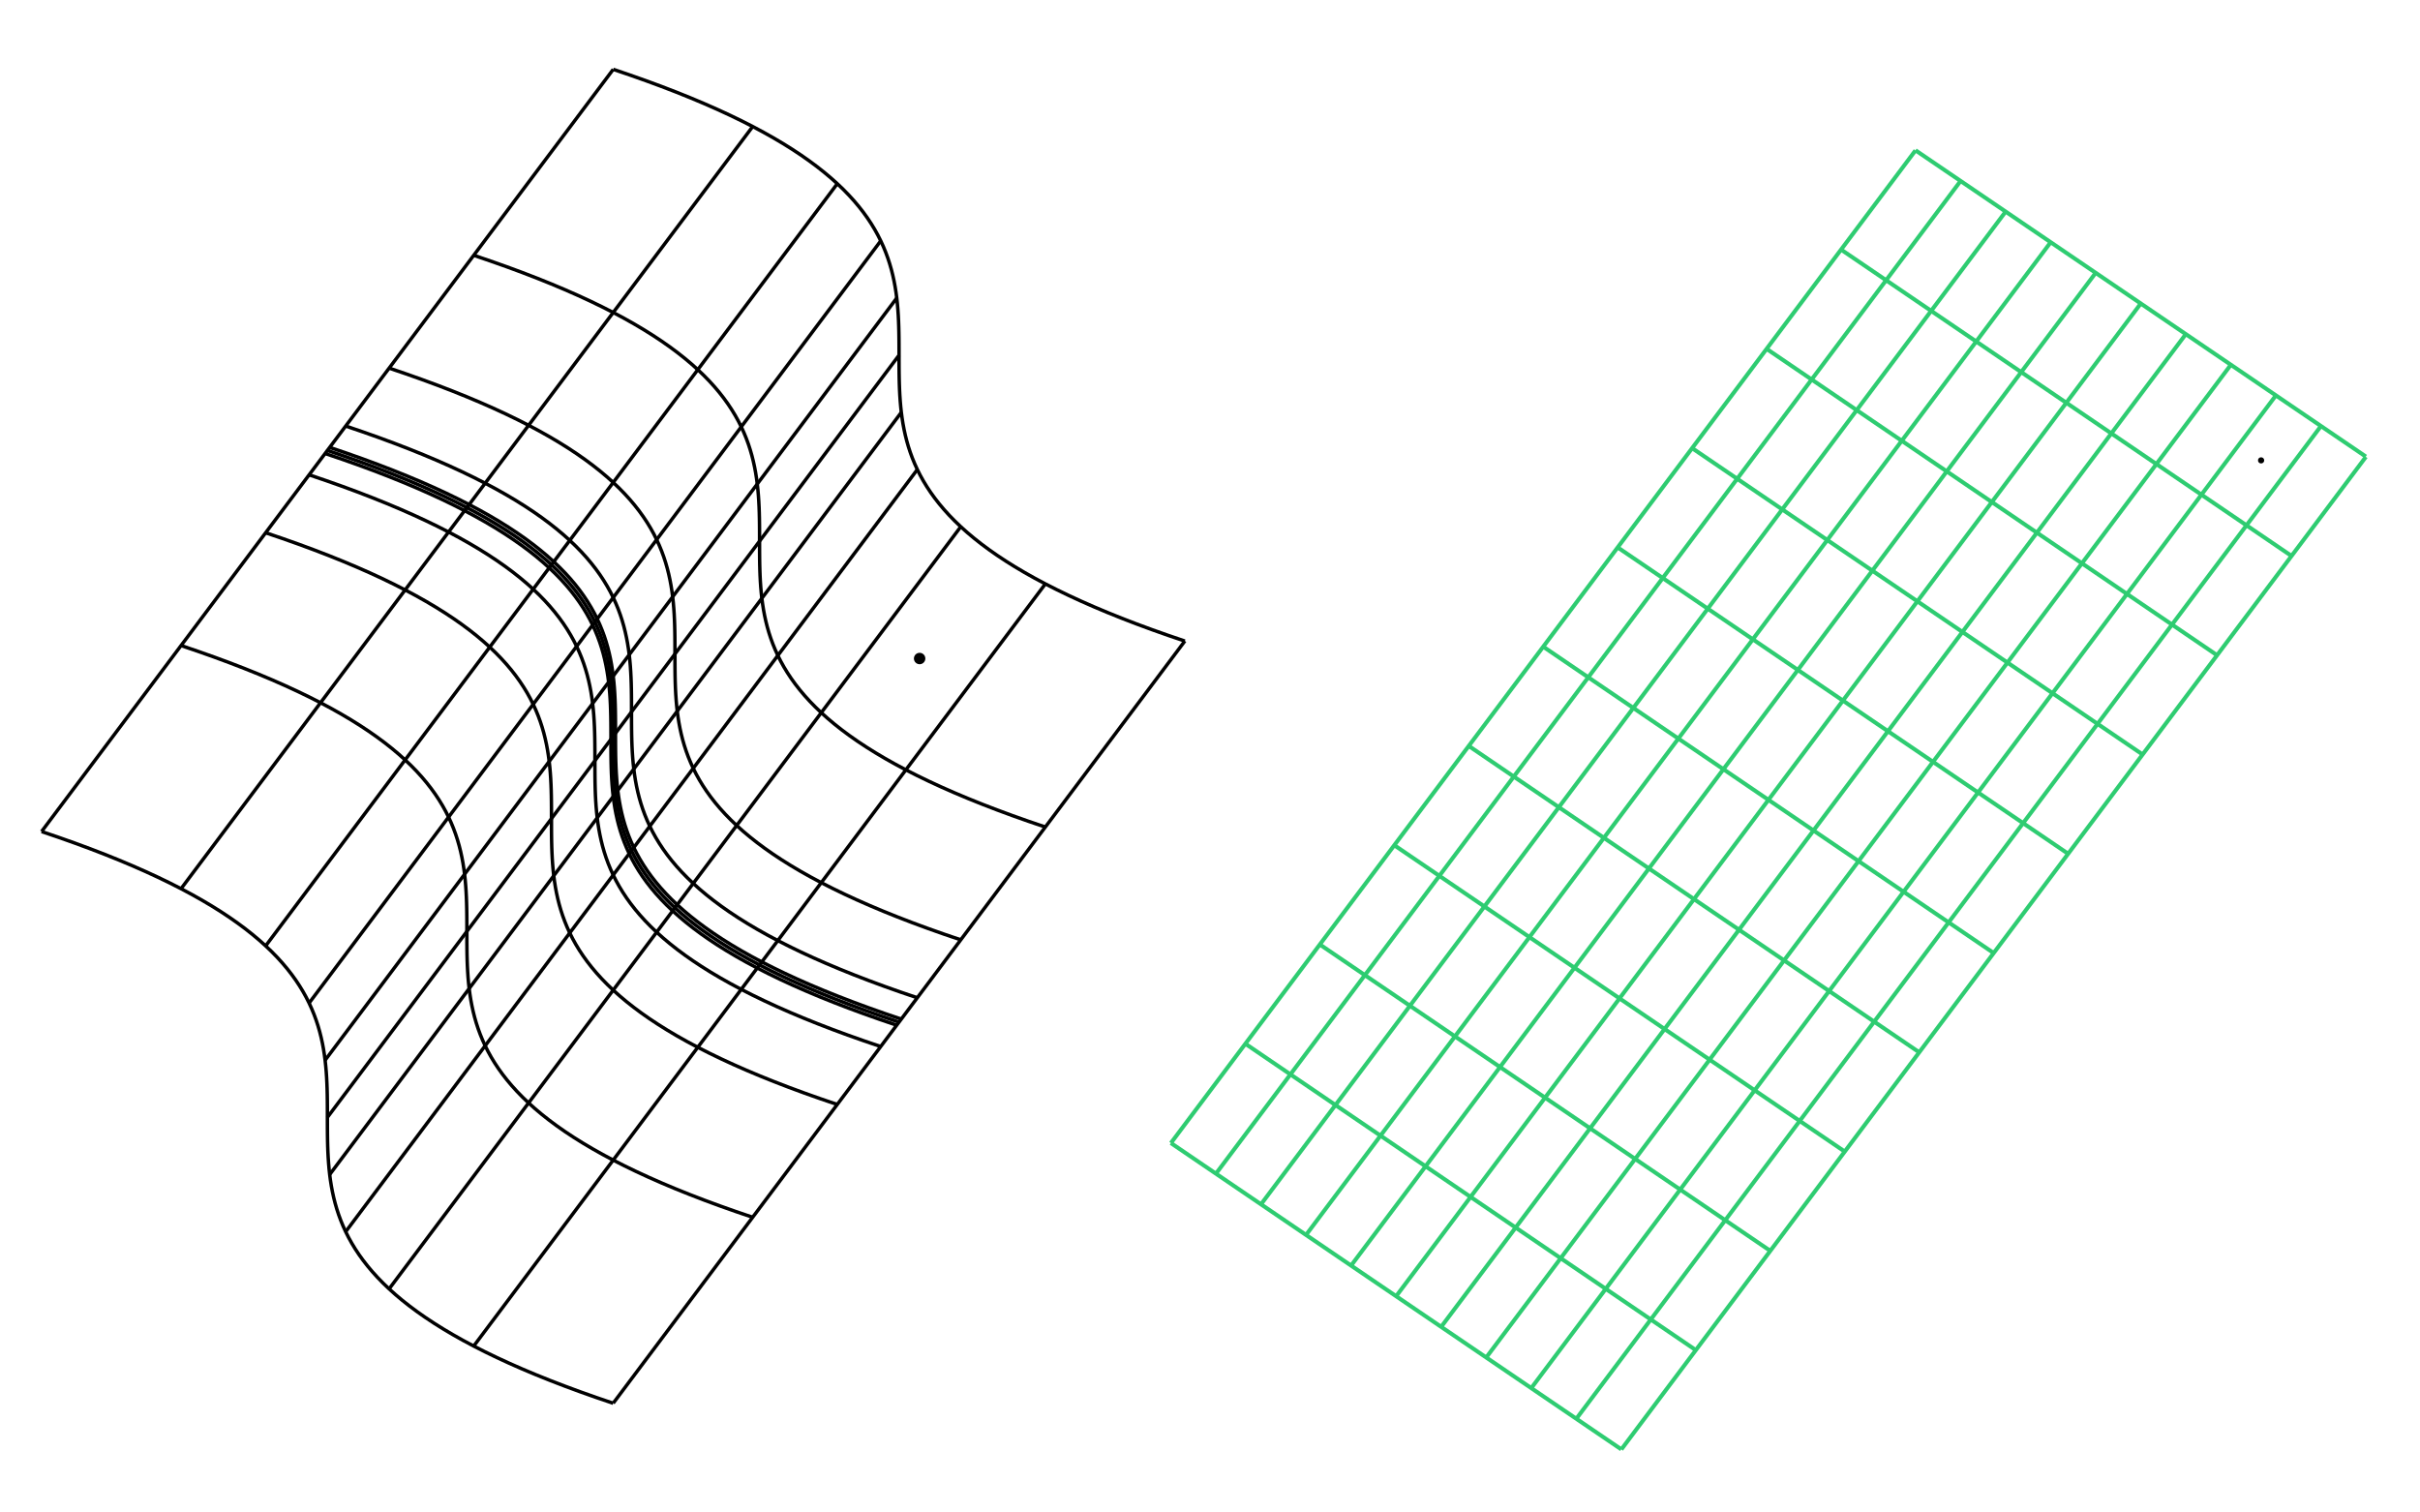 <?xml version="1.0" encoding="UTF-8" standalone="no"?>
<svg
   xmlns:dc="http://purl.org/dc/elements/1.1/"
   xmlns:cc="http://creativecommons.org/ns#"
   xmlns:rdf="http://www.w3.org/1999/02/22-rdf-syntax-ns#"
   xmlns:svg="http://www.w3.org/2000/svg"
   xmlns="http://www.w3.org/2000/svg"
   xmlns:sodipodi="http://sodipodi.sourceforge.net/DTD/sodipodi-0.dtd"
   xmlns:inkscape="http://www.inkscape.org/namespaces/inkscape"
   id="svg8"
   version="1.1"
   viewBox="0 0 158.75 99.219"
   height="375"
   width="600"
   sodipodi:docname="transformed-grids.svg"
   inkscape:version="0.92.1 r15371">
  <sodipodi:namedview
     pagecolor="#ffffff"
     bordercolor="#666666"
     borderopacity="1"
     objecttolerance="10"
     gridtolerance="10"
     guidetolerance="10"
     inkscape:pageopacity="0"
     inkscape:pageshadow="2"
     inkscape:window-width="2554"
     inkscape:window-height="1409"
     id="namedview4737"
     showgrid="false"
     inkscape:zoom="1.6308333"
     inkscape:cx="185.97845"
     inkscape:cy="115.11722"
     inkscape:window-x="0"
     inkscape:window-y="0"
     inkscape:window-maximized="0"
     inkscape:current-layer="g4733-2" />
  <defs
     id="defs2" />
  <g
     transform="translate(0,-197.781)"
     id="layer1">
    <g
       transform="matrix(0.067,0,0,0.067,127.503,220.665)"
       id="g5095-3">
      <path
         style="fill:none;stroke:#2ecc71;stroke-width:3.992;stroke-miterlimit:4;stroke-dasharray:none"
         class="grid-line"
         d="m -756.6,777.6 4.41,3 4.41,3 4.41,3 4.41,3 4.41,3 4.41,3 4.41,3 4.41,3 4.41,3 4.41,3 4.41,3 4.41,3 4.41,3 4.41,3 4.41,3 4.41,3 4.41,3 4.41,3 4.41,3 4.41,3 4.41,3 4.41,3 4.41,3 4.41,3 4.41,3 4.41,3 4.41,3 4.41,3 4.41,3 4.41,3 4.41,3 4.41,3 4.41,3 4.41,3 4.41,3 4.41,3 4.41,3 4.41,3 4.41,3 4.41,3 4.41,3 4.41,3 4.41,3 4.41,3 4.41,3 4.41,3 4.41,3 4.41,3 4.41,3 4.41,3 4.41,3 4.41,3 4.41,3 4.41,3 4.41,3 4.41,3 4.41,3 4.41,3 4.41,3 4.41,3 4.41,3 4.41,3 4.41,3 4.41,3 4.41,3 4.41,3 4.41,3 4.41,3 4.41,3 4.41,3 4.41,3 4.41,3 4.41,3 4.41,3 4.41,3 4.41,3 4.41,3 4.41,3 4.41,3 4.41,3 4.41,3 4.41,3 4.41,3 4.41,3 4.41,3 4.41,3 4.41,3 4.41,3 4.41,3 4.41,3 4.41,3 4.41,3 4.41,3 4.41,3 4.41,3 4.41,3 4.41,3 4.41,3 4.41,3 4.41,3"
         id="path5049-6" />
      <path
         style="fill:none;stroke:#2ecc71;stroke-width:3.992;stroke-miterlimit:4;stroke-dasharray:none"
         class="grid-line"
         d="m -683.7,680.4 4.41,3 4.41,3 4.41,3 4.41,3 4.41,3 4.41,3 4.41,3 4.41,3 4.41,3 4.41,3 4.41,3 4.41,3 4.41,3 4.41,3 4.41,3 4.41,3 4.41,3 4.41,3 4.41,3 4.41,3 4.41,3 4.41,3 4.41,3 4.41,3 4.41,3 4.41,3 4.41,3 4.41,3 4.41,3 4.41,3 4.41,3 4.41,3 4.41,3 4.41,3 4.41,3 4.41,3 4.41,3 4.41,3 4.41,3 4.41,3 4.41,3 4.41,3 4.41,3 4.41,3 4.41,3 4.41,3 4.41,3 4.41,3 4.41,3 4.41,3 4.41,3 4.41,3 4.41,3 4.41,3 4.41,3 4.41,3 4.41,3 4.41,3 4.41,3 4.41,3 4.41,3 4.41,3 4.41,3 4.41,3 4.41,3 4.41,3 4.41,3 4.41,3 4.41,3 4.41,3 4.41,3 4.41,3 4.41,3 4.41,3 4.41,3 4.41,3 4.41,3 4.41,3 4.41,3 4.41,3 4.41,3 4.41,3 4.41,3 4.41,3 4.41,3 4.41,3 4.41,3 4.41,3 4.41,3 4.41,3 4.41,3 4.41,3 4.41,3 4.41,3 4.41,3 4.41,3 4.41,3 4.41,3 4.41,3 4.41,3"
         id="path5051-7" />
      <path
         style="fill:none;stroke:#2ecc71;stroke-width:3.992;stroke-miterlimit:4;stroke-dasharray:none"
         class="grid-line"
         d="m -610.8,583.2 4.41,3 4.41,3 4.41,3 4.41,3 4.41,3 4.41,3 4.41,3 4.41,3 4.41,3 4.41,3 4.41,3 4.41,3 4.41,3 4.41,3 4.41,3 4.41,3 4.41,3 4.41,3 4.41,3 4.41,3 4.41,3 4.41,3 4.41,3 4.41,3 4.41,3 4.41,3 4.41,3 4.41,3 4.41,3 4.41,3 4.41,3 4.41,3 4.41,3 4.41,3 4.41,3 4.41,3 4.41,3 4.41,3 4.41,3 4.41,3 4.41,3 4.41,3 4.41,3 4.41,3 4.41,3 4.41,3 4.41,3 4.41,3 4.41,3 4.41,3 4.41,3 4.41,3 4.41,3 4.41,3 4.41,3 4.41,3 4.41,3 4.41,3 4.41,3 4.41,3 4.41,3 4.41,3 4.41,3 4.41,3 4.41,3 4.41,3 4.41,3 4.41,3 4.41,3 4.41,3 4.41,3 4.41,3 4.41,3 4.41,3 4.41,3 4.41,3 4.41,3 4.41,3 4.41,3 4.41,3 4.41,3 4.41,3 4.41,3 4.41,3 4.41,3 4.41,3 4.41,3 4.41,3 4.41,3 4.41,3 4.41,3 4.41,3 4.41,3 4.41,3 4.41,3 4.41,3 4.41,3 4.41,3 4.41,3 4.41,3"
         id="path5053-5" />
      <path
         style="fill:none;stroke:#2ecc71;stroke-width:3.992;stroke-miterlimit:4;stroke-dasharray:none"
         class="grid-line"
         d="m -537.9,486 4.41,3 4.41,3 4.41,3 4.41,3 4.41,3 4.41,3 4.41,3 4.41,3 4.41,3 4.41,3 4.41,3 4.41,3 4.41,3 4.41,3 4.41,3 4.41,3 4.41,3 4.41,3 4.41,3 4.41,3 4.41,3 4.41,3 4.41,3 4.41,3 4.41,3 4.41,3 4.41,3 4.41,3 4.41,3 4.41,3 4.41,3 4.41,3 4.41,3 4.41,3 4.41,3 4.41,3 4.41,3 4.41,3 4.41,3 4.41,3 4.41,3 4.41,3 4.41,3 4.41,3 4.41,3 4.41,3 4.41,3 4.41,3 4.41,3 4.41,3 4.41,3 4.41,3 4.41,3 4.41,3 4.41,3 4.41,3 4.41,3 4.41,3 4.41,3 4.41,3 4.41,3 4.41,3 4.41,3 4.41,3 4.41,3 4.41,3 4.41,3 4.41,3 4.41,3 4.41,3 4.41,3 4.41,3 4.41,3 4.41,3 4.41,3 4.41,3 4.41,3 4.41,3 4.41,3 4.41,3 4.41,3 4.41,3 4.41,3 4.41,3 4.41,3 4.41,3 4.41,3 4.41,3 4.41,3 4.41,3 4.41,3 4.41,3 4.41,3 4.41,3 4.41,3 4.41,3 4.41,3 4.41,3 4.41,3 4.41,3"
         id="path5055-3" />
      <path
         style="fill:none;stroke:#2ecc71;stroke-width:3.992;stroke-miterlimit:4;stroke-dasharray:none"
         class="grid-line"
         d="m -465,388.8 4.41,3 4.41,3 4.41,3 4.41,3 4.41,3 4.41,3 4.41,3 4.41,3 4.41,3 4.41,3 4.41,3 4.41,3 4.41,3 4.41,3 4.41,3 4.41,3 4.41,3 4.41,3 4.41,3 4.41,3 4.41,3 4.41,3 4.41,3 4.41,3 4.41,3 4.41,3 4.41,3 4.41,3 4.41,3 4.41,3 4.41,3 4.41,3 4.41,3 4.41,3 4.41,3 4.41,3 4.41,3 4.41,3 4.41,3 4.41,3 4.41,3 4.41,3 4.41,3 4.41,3 4.41,3 4.41,3 4.41,3 4.41,3 4.41,3 4.41,3 4.41,3 4.41,3 4.41,3 4.41,3 4.41,3 4.41,3 4.41,3 4.41,3 4.41,3 4.41,3 4.41,3 4.41,3 4.41,3 4.41,3 4.41,3 4.41,3 4.41,3 4.41,3 4.41,3 4.41,3 4.41,3 4.41,3 4.41,3 4.41,3 4.41,3 4.41,3 4.41,3 4.41,3 4.41,3 4.41,3 4.41,3 4.41,3 4.41,3 4.41,3 4.41,3 4.41,3 4.41,3 4.41,3 4.41,3 4.41,3 4.41,3 4.41,3 4.41,3 4.41,3 4.41,3 4.41,3 4.41,3 4.41,3 4.41,3 4.41,3"
         id="path5057-5" />
      <path
         style="fill:none;stroke:#2ecc71;stroke-width:3.992;stroke-miterlimit:4;stroke-dasharray:none"
         class="grid-line"
         d="m -392.1,291.6 4.41,3 4.41,3 4.41,3 4.41,3 4.41,3 4.41,3 4.41,3 4.41,3 4.41,3 4.41,3 4.41,3 4.41,3 4.41,3 4.41,3 4.41,3 4.41,3 4.41,3 4.41,3 4.41,3 4.41,3 4.41,3 4.41,3 4.41,3 4.41,3 4.41,3 4.41,3 4.41,3 4.41,3 4.41,3 4.41,3 4.41,3 4.41,3 4.41,3 4.41,3 4.41,3 4.41,3 4.41,3 4.41,3 4.41,3 4.41,3 4.41,3 4.41,3 4.41,3 4.41,3 4.41,3 4.41,3 4.41,3 4.41,3 4.41,3 4.41,3 4.41,3 4.41,3 4.41,3 4.41,3 4.41,3 4.41,3 4.41,3 4.41,3 4.41,3 4.41,3 4.41,3 4.41,3 4.41,3 4.41,3 4.41,3 4.41,3 4.41,3 4.41,3 4.41,3 4.41,3 4.41,3 4.41,3 4.41,3 4.41,3 4.41,3 4.41,3 4.41,3 4.41,3 4.41,3 4.41,3 4.41,3 4.41,3 4.41,3 4.41,3 4.41,3 4.41,3 4.41,3 4.41,3 4.41,3 4.41,3 4.41,3 4.41,3 4.41,3 4.41,3 4.41,3 4.41,3 4.41,3 4.41,3 4.41,3 4.41,3"
         id="path5059-6" />
      <path
         style="fill:none;stroke:#2ecc71;stroke-width:3.992;stroke-miterlimit:4;stroke-dasharray:none"
         class="grid-line"
         d="m -319.2,194.4 4.41,3 4.41,3 4.41,3 4.41,3 4.41,3 4.41,3 4.41,3 4.41,3 4.41,3 4.41,3 4.41,3 4.41,3 4.41,3 4.41,3 4.41,3 4.41,3 4.41,3 4.41,3 4.41,3 4.41,3 4.41,3 4.41,3 4.41,3 4.41,3 4.41,3 4.41,3 4.41,3 4.41,3 4.41,3 4.41,3 4.41,3 4.41,3 4.41,3 4.41,3 4.41,3 4.41,3 4.41,3 4.41,3 4.41,3 4.41,3 4.41,3 4.41,3 4.41,3 4.41,3 4.41,3 4.41,3 4.41,3 4.41,3 4.41,3 4.41,3 4.41,3 4.41,3 4.41,3 4.41,3 4.41,3 4.41,3 4.41,3 4.41,3 4.41,3 4.41,3 4.41,3 4.41,3 4.41,3 4.41,3 4.41,3 4.41,3 4.41,3 4.41,3 4.41,3 4.41,3 4.41,3 4.41,3 4.41,3 4.41,3 4.41,3 4.41,3 4.41,3 4.41,3 4.41,3 4.41,3 4.41,3 4.41,3 4.41,3 4.41,3 4.41,3 4.41,3 4.41,3 4.41,3 4.41,3 4.41,3 4.41,3 4.41,3 4.41,3 4.41,3 4.41,3 4.41,3 4.41,3 4.41,3 4.41,3 4.41,3"
         id="path5061-2" />
      <path
         style="fill:none;stroke:#2ecc71;stroke-width:3.992;stroke-miterlimit:4;stroke-dasharray:none"
         class="grid-line"
         d="m -246.3,97.2 4.41,3 4.41,3 4.41,3 4.41,3 4.41,3 4.41,3 4.41,3 4.41,3 4.41,3 4.41,3 4.41,3 4.41,3 4.41,3 4.41,3 4.41,3 4.41,3 4.41,3 4.41,3 4.41,3 4.41,3 4.41,3 4.41,3 4.41,3 4.41,3 4.41,3 4.41,3 4.41,3 4.41,3 4.41,3 4.41,3 4.41,3 4.41,3 4.41,3 4.41,3 4.41,3 4.41,3 4.41,3 4.41,3 4.41,3 4.41,3 4.41,3 4.41,3 4.41,3 4.41,3 4.41,3 4.41,3 4.41,3 4.41,3 4.41,3 4.41,3 4.41,3 4.41,3 4.41,3 4.41,3 4.41,3 4.41,3 4.41,3 4.41,3 4.41,3 4.41,3 4.41,3 4.41,3 4.41,3 4.41,3 4.41,3 4.41,3 4.41,3 4.41,3 4.41,3 4.41,3 4.41,3 4.41,3 4.41,3 4.41,3 4.41,3 4.41,3 4.41,3 4.41,3 4.41,3 4.41,3 4.41,3 4.41,3 4.41,3 4.41,3 4.41,3 4.41,3 4.41,3 4.41,3 4.41,3 4.41,3 4.41,3 4.41,3 4.41,3 4.41,3 4.41,3 4.41,3 4.41,3 4.41,3 4.41,3 4.41,3"
         id="path5063-9" />
      <path
         style="fill:none;stroke:#2ecc71;stroke-width:3.992;stroke-miterlimit:4;stroke-dasharray:none"
         class="grid-line"
         d="m -173.4,0 4.41,3 4.41,3 4.41,3 4.41,3 4.41,3 4.41,3 4.41,3 4.41,3 4.41,3 4.41,3 4.41,3 4.41,3 4.41,3 4.41,3 4.41,3 4.41,3 4.41,3 4.41,3 4.41,3 4.41,3 4.41,3 4.41,3 4.41,3 4.41,3 4.41,3 4.41,3 4.41,3 4.41,3 4.41,3 4.41,3 4.41,3 4.41,3 4.41,3 4.41,3 4.41,3 4.41,3 4.41,3 4.41,3 4.41,3 4.41,3 4.41,3 4.41,3 4.41,3 4.41,3 4.41,3 4.41,3 4.41,3 4.41,3 4.41,3 4.41,3 4.41,3 4.41,3 4.41,3 4.41,3 4.41,3 4.41,3 4.41,3 4.41,3 4.41,3 4.41,3 4.41,3 4.41,3 4.41,3 4.41,3 4.41,3 4.41,3 4.41,3 4.41,3 4.41,3 4.41,3 4.41,3 4.41,3 4.41,3 4.41,3 4.41,3 4.41,3 4.41,3 4.41,3 4.41,3 4.41,3 4.41,3 4.41,3 4.41,3 4.41,3 4.41,3 4.41,3 4.41,3 4.41,3 4.41,3 4.41,3 4.41,3 4.41,3 4.41,3 4.41,3 4.41,3 4.41,3 4.41,3 4.41,3 4.41,3 4.41,3"
         id="path5065-1" />
      <path
         style="fill:none;stroke:#2ecc71;stroke-width:3.992;stroke-miterlimit:4;stroke-dasharray:none"
         class="grid-line"
         d="m -100.5,-97.2 4.41,3 4.41,3 4.41,3 4.41,3 4.41,3 4.41,3 4.41,3 4.41,3 4.41,3 4.41,3 4.41,3 4.41,3 4.41,3 4.41,3 4.41,3 4.41,3 4.41,3 4.41,3 4.41,3 4.41,3 4.41,3 4.41,3 4.41,3 4.41,3 4.41,3 4.41,3 4.41,3 4.41,3 4.41,3 4.41,3 4.41,3 4.41,3 4.41,3 4.41,3 4.41,3 4.41,3 4.41,3 4.41,3 4.41,3 4.41,3 4.41,3 4.41,3 4.41,3 4.41,3 4.41,3 4.41,3 4.41,3 4.41,3 4.41,3 4.41,3 4.41,3 4.41,3 4.41,3 4.41,3 4.41,3 4.41,3 4.41,3 4.41,3 4.41,3 4.41,3 4.41,3 4.41,3 4.41,3 4.41,3 4.41,3 4.41,3 4.41,3 4.41,3 4.41,3 4.41,3 4.41,3 4.41,3 4.41,3 4.41,3 4.41,3 4.41,3 4.41,3 4.41,3 4.41,3 4.41,3 4.41,3 4.41,3 4.41,3 4.41,3 4.41,3 4.41,3 4.41,3 4.41,3 4.41,3 4.41,3 4.41,3 4.41,3 4.41,3 4.41,3 4.41,3 4.41,3 4.41,3 4.41,3 4.41,3 4.41,3"
         id="path5067-2" />
      <path
         style="fill:none;stroke:#2ecc71;stroke-width:3.992;stroke-miterlimit:4;stroke-dasharray:none"
         class="grid-line"
         d="m -27.6,-194.4 4.41,3 4.41,3 4.41,3 4.41,3 4.41,3 4.41,3 4.41,3 4.41,3 4.41,3 4.41,3 4.41,3 4.41,3 4.41,3 4.41,3 4.41,3 4.41,3 4.41,3 4.41,3 4.41,3 4.41,3 4.41,3 4.41,3 4.41,3 4.41,3 4.41,3 4.41,3 4.41,3 4.41,3 4.41,3 4.41,3 4.41,3 4.41,3 4.41,3 4.41,3 4.41,3 4.41,3 4.41,3 4.41,3 4.41,3 4.41,3 4.41,3 4.41,3 4.41,3 4.41,3 4.41,3 4.41,3 4.41,3 4.41,3 4.41,3 4.41,3 4.41,3 4.41,3 4.41,3 4.41,3 4.41,3 4.41,3 4.41,3 4.41,3 4.41,3 4.41,3 4.41,3 4.41,3 4.41,3 4.41,3 4.41,3 4.41,3 4.41,3 4.41,3 4.41,3 4.41,3 4.41,3 4.41,3 4.41,3 4.41,3 4.41,3 4.41,3 4.41,3 4.41,3 4.41,3 4.41,3 4.41,3 4.41,3 4.41,3 4.41,3 4.41,3 4.41,3 4.41,3 4.41,3 4.41,3 4.41,3 4.41,3 4.41,3 4.41,3 4.41,3 4.41,3 4.41,3 4.41,3 4.41,3 4.41,3 4.41,3"
         id="path5069-7" />
      <path
         style="fill:none;stroke:#2ecc71;stroke-width:3.992;stroke-miterlimit:4;stroke-dasharray:none"
         class="grid-line"
         d="m -756.6,777.6 7.29,-9.72 7.29,-9.72 7.29,-9.72 7.29,-9.72 7.29,-9.72 7.29,-9.72 7.29,-9.72 7.29,-9.72 7.29,-9.72 7.29,-9.72 7.29,-9.72 7.29,-9.72 7.29,-9.72 7.29,-9.72 7.29,-9.72 7.29,-9.72 7.29,-9.72 7.29,-9.72 7.29,-9.72 7.29,-9.72 7.29,-9.72 7.29,-9.72 7.29,-9.72 7.29,-9.72 7.29,-9.72 7.29,-9.72 7.29,-9.72 7.29,-9.72 7.29,-9.72 7.29,-9.72 7.29,-9.72 7.29,-9.72 7.29,-9.72 7.29,-9.72 7.29,-9.72 7.29,-9.72 7.29,-9.72 7.29,-9.72 7.29,-9.72 7.29,-9.72 7.29,-9.72 7.29,-9.72 7.29,-9.72 7.29,-9.72 7.29,-9.72 7.29,-9.72 7.29,-9.72 7.29,-9.72 7.29,-9.72 7.29,-9.72 7.29,-9.72 7.29,-9.72 7.29,-9.72 7.29,-9.72 7.29,-9.72 7.29,-9.72 7.29,-9.72 7.29,-9.72 7.29,-9.72 7.29,-9.72 7.29,-9.72 7.29,-9.72 7.29,-9.72 7.29,-9.72 7.29,-9.72 7.29,-9.72 7.29,-9.72 7.29,-9.72 7.29,-9.72 7.29,-9.72 7.29,-9.72 7.29,-9.72 7.29,-9.72 7.29,-9.72 7.29,-9.72 7.29,-9.72 7.29,-9.72 7.29,-9.72 7.29,-9.72 7.29,-9.72 7.29,-9.72 7.29,-9.72 7.29,-9.72 7.29,-9.72 7.29,-9.72 7.29,-9.72 7.29,-9.72 7.29,-9.72 7.29,-9.72 7.29,-9.72 7.29,-9.72 7.29,-9.72 7.29,-9.72 7.29,-9.72 7.29,-9.72 7.29,-9.72 7.29,-9.72 7.29,-9.72 7.29,-9.72 7.29,-9.72"
         id="path5071-0" />
      <path
         style="fill:none;stroke:#2ecc71;stroke-width:3.992;stroke-miterlimit:4;stroke-dasharray:none"
         class="grid-line"
         d="m -712.5,807.6 7.29,-9.72 7.29,-9.72 7.29,-9.72 7.29,-9.72 7.29,-9.72 7.29,-9.72 7.29,-9.72 7.29,-9.72 7.29,-9.72 7.29,-9.72 7.29,-9.72 7.29,-9.72 7.29,-9.72 7.29,-9.72 7.29,-9.72 7.29,-9.72 7.29,-9.72 7.29,-9.72 7.29,-9.72 7.29,-9.72 7.29,-9.72 7.29,-9.72 7.29,-9.72 7.29,-9.72 7.29,-9.72 7.29,-9.72 7.29,-9.72 7.29,-9.72 7.29,-9.72 7.29,-9.72 7.29,-9.72 7.29,-9.72 7.29,-9.72 7.29,-9.72 7.29,-9.72 7.29,-9.72 7.29,-9.72 7.29,-9.72 7.29,-9.72 7.29,-9.72 7.29,-9.72 7.29,-9.72 7.29,-9.72 7.29,-9.72 7.29,-9.72 7.29,-9.72 7.29,-9.72 7.29,-9.72 7.29,-9.72 7.29,-9.72 7.29,-9.72 7.29,-9.72 7.29,-9.72 7.29,-9.72 7.29,-9.72 7.29,-9.72 7.29,-9.72 7.29,-9.72 7.29,-9.72 7.29,-9.72 7.29,-9.72 7.29,-9.72 7.29,-9.72 7.29,-9.72 7.29,-9.72 7.29,-9.72 7.29,-9.72 7.29,-9.72 7.29,-9.72 7.29,-9.72 7.29,-9.72 7.29,-9.72 7.29,-9.72 7.29,-9.72 7.29,-9.72 7.29,-9.72 7.29,-9.72 7.29,-9.72 7.29,-9.72 7.29,-9.72 7.29,-9.72 7.29,-9.72 7.29,-9.72 7.29,-9.72 7.29,-9.72 7.29,-9.72 7.29,-9.72 7.29,-9.72 7.29,-9.72 7.29,-9.72 7.29,-9.72 7.29,-9.72 7.29,-9.72 7.29,-9.72 7.29,-9.72 7.29,-9.72 7.29,-9.72 7.29,-9.72 7.29,-9.72 7.29,-9.72"
         id="path5073-9" />
      <path
         style="fill:none;stroke:#2ecc71;stroke-width:3.992;stroke-miterlimit:4;stroke-dasharray:none"
         class="grid-line"
         d="m -668.4,837.6 7.29,-9.72 7.29,-9.72 7.29,-9.72 7.29,-9.72 7.29,-9.72 7.29,-9.72 7.29,-9.72 7.29,-9.72 7.29,-9.72 7.29,-9.72 7.29,-9.72 7.29,-9.72 7.29,-9.72 7.29,-9.72 7.29,-9.72 7.29,-9.72 7.29,-9.72 7.29,-9.72 7.29,-9.72 7.29,-9.72 7.29,-9.72 7.29,-9.72 7.29,-9.72 7.29,-9.72 7.29,-9.72 7.29,-9.72 7.29,-9.72 7.29,-9.72 7.29,-9.72 7.29,-9.72 7.29,-9.72 7.29,-9.72 7.29,-9.72 7.29,-9.72 7.29,-9.72 7.29,-9.72 7.29,-9.72 7.29,-9.72 7.29,-9.72 7.29,-9.72 7.29,-9.72 7.29,-9.72 7.29,-9.72 7.29,-9.72 7.29,-9.72 7.29,-9.72 7.29,-9.72 7.29,-9.72 7.29,-9.72 7.29,-9.72 7.29,-9.72 7.29,-9.72 7.29,-9.72 7.29,-9.72 7.29,-9.72 7.29,-9.72 7.29,-9.72 7.29,-9.72 7.29,-9.72 7.29,-9.72 7.29,-9.72 7.29,-9.72 7.29,-9.72 7.29,-9.72 7.29,-9.72 7.29,-9.72 7.29,-9.72 7.29,-9.72 7.29,-9.72 7.29,-9.72 7.29,-9.72 7.29,-9.72 7.29,-9.72 7.29,-9.72 7.29,-9.72 7.29,-9.72 7.29,-9.72 7.29,-9.72 7.29,-9.72 7.29,-9.72 7.29,-9.72 7.29,-9.72 7.29,-9.72 7.29,-9.72 7.29,-9.72 7.29,-9.72 7.29,-9.72 7.29,-9.72 7.29,-9.72 7.29,-9.72 7.29,-9.72 7.29,-9.72 7.29,-9.72 7.29,-9.72 7.29,-9.72 7.29,-9.72 7.29,-9.72 7.29,-9.72 7.29,-9.72 7.29,-9.72"
         id="path5075-3" />
      <path
         style="fill:none;stroke:#2ecc71;stroke-width:3.992;stroke-miterlimit:4;stroke-dasharray:none"
         class="grid-line"
         d="m -624.3,867.6 7.29,-9.72 7.29,-9.72 7.29,-9.72 7.29,-9.72 7.29,-9.72 7.29,-9.72 7.29,-9.72 7.29,-9.72 7.29,-9.72 7.29,-9.72 7.29,-9.72 7.29,-9.72 7.29,-9.72 7.29,-9.72 7.29,-9.72 7.29,-9.72 7.29,-9.72 7.29,-9.72 7.29,-9.72 7.29,-9.72 7.29,-9.72 7.29,-9.72 7.29,-9.72 7.29,-9.72 7.29,-9.72 7.29,-9.72 7.29,-9.72 7.29,-9.72 7.29,-9.72 7.29,-9.72 7.29,-9.72 7.29,-9.72 7.29,-9.72 7.29,-9.72 7.29,-9.72 7.29,-9.72 7.29,-9.72 7.29,-9.72 7.29,-9.72 7.29,-9.72 7.29,-9.72 7.29,-9.72 7.29,-9.72 7.29,-9.72 7.29,-9.72 7.29,-9.72 7.29,-9.72 7.29,-9.72 7.29,-9.72 7.29,-9.72 7.29,-9.72 7.29,-9.72 7.29,-9.72 7.29,-9.72 7.29,-9.72 7.29,-9.72 7.29,-9.72 7.29,-9.72 7.29,-9.72 7.29,-9.72 7.29,-9.72 7.29,-9.72 7.29,-9.72 7.29,-9.72 7.29,-9.72 7.29,-9.72 7.29,-9.72 7.29,-9.72 7.29,-9.72 7.29,-9.72 7.29,-9.72 7.29,-9.72 7.29,-9.72 7.29,-9.72 7.29,-9.72 7.29,-9.72 7.29,-9.72 7.29,-9.72 7.29,-9.72 7.29,-9.72 7.29,-9.72 7.29,-9.72 7.29,-9.72 7.29,-9.72 7.29,-9.72 7.29,-9.72 7.29,-9.72 7.29,-9.72 7.29,-9.72 7.29,-9.72 7.29,-9.72 7.29,-9.72 7.29,-9.72 7.29,-9.72 7.29,-9.72 7.29,-9.72 7.29,-9.72 7.29,-9.72 7.29,-9.72 7.29,-9.72"
         id="path5077-6" />
      <path
         style="fill:none;stroke:#2ecc71;stroke-width:3.992;stroke-miterlimit:4;stroke-dasharray:none"
         class="grid-line"
         d="m -580.2,897.6 7.29,-9.72 7.29,-9.72 7.29,-9.72 7.29,-9.72 7.29,-9.72 7.29,-9.72 7.29,-9.72 7.29,-9.72 7.29,-9.72 7.29,-9.72 7.29,-9.72 7.29,-9.72 7.29,-9.72 7.29,-9.72 7.29,-9.72 7.29,-9.72 7.29,-9.72 7.29,-9.72 7.29,-9.72 7.29,-9.72 7.29,-9.72 7.29,-9.72 7.29,-9.72 7.29,-9.72 7.29,-9.72 7.29,-9.72 7.29,-9.72 7.29,-9.72 7.29,-9.72 7.29,-9.72 7.29,-9.72 7.29,-9.72 7.29,-9.72 7.29,-9.72 7.29,-9.72 7.29,-9.72 7.29,-9.72 7.29,-9.72 7.29,-9.72 7.29,-9.72 7.29,-9.72 7.29,-9.72 7.29,-9.72 7.29,-9.72 7.29,-9.72 7.29,-9.72 7.29,-9.72 7.29,-9.72 7.29,-9.72 7.29,-9.72 7.29,-9.72 7.29,-9.72 7.29,-9.72 7.29,-9.72 7.29,-9.72 7.29,-9.72 7.29,-9.72 7.29,-9.72 7.29,-9.72 7.29,-9.72 7.29,-9.72 7.29,-9.72 7.29,-9.72 7.29,-9.72 7.29,-9.72 7.29,-9.72 7.29,-9.72 7.29,-9.72 7.29,-9.72 7.29,-9.72 7.29,-9.72 7.29,-9.72 7.29,-9.72 7.29,-9.72 7.29,-9.72 7.29,-9.72 7.29,-9.72 7.29,-9.72 7.29,-9.72 L 3,120 l 7.29,-9.72 7.29,-9.72 7.29,-9.72 7.29,-9.72 7.29,-9.72 7.29,-9.72 7.29,-9.72 7.29,-9.72 7.29,-9.72 7.29,-9.72 7.29,-9.72 7.29,-9.72 7.29,-9.72 7.29,-9.72 7.29,-9.72 7.29,-9.72 7.29,-9.72 7.29,-9.72 7.29,-9.72 7.29,-9.72"
         id="path5079-0" />
      <path
         style="fill:none;stroke:#2ecc71;stroke-width:3.992;stroke-miterlimit:4;stroke-dasharray:none"
         class="grid-line"
         d="m -536.1,927.6 7.29,-9.72 7.29,-9.72 7.29,-9.72 7.29,-9.72 7.29,-9.72 7.29,-9.72 7.29,-9.72 7.29,-9.72 7.29,-9.72 7.29,-9.72 7.29,-9.72 7.29,-9.72 7.29,-9.72 7.29,-9.72 7.29,-9.72 7.29,-9.72 7.29,-9.72 7.29,-9.72 7.29,-9.72 7.29,-9.72 7.29,-9.72 7.29,-9.72 7.29,-9.72 7.29,-9.72 7.29,-9.72 7.29,-9.72 7.29,-9.72 7.29,-9.72 7.29,-9.72 7.29,-9.72 7.29,-9.72 7.29,-9.72 7.29,-9.72 7.29,-9.72 7.29,-9.72 7.29,-9.72 7.29,-9.72 7.29,-9.72 7.29,-9.72 7.29,-9.72 7.29,-9.72 7.29,-9.72 7.29,-9.72 7.29,-9.72 7.29,-9.72 7.29,-9.72 7.29,-9.72 7.29,-9.72 7.29,-9.72 7.29,-9.72 7.29,-9.72 7.29,-9.72 7.29,-9.72 7.29,-9.72 7.29,-9.72 7.29,-9.72 7.29,-9.72 7.29,-9.72 7.29,-9.72 7.29,-9.72 7.29,-9.72 7.29,-9.72 7.29,-9.72 7.29,-9.72 7.29,-9.72 7.29,-9.72 7.29,-9.72 7.29,-9.72 7.29,-9.72 7.29,-9.72 7.29,-9.72 7.29,-9.72 7.29,-9.72 7.29,-9.72 7.29,-9.72 7.29,-9.72 7.29,-9.72 7.29,-9.72 7.29,-9.72 7.29,-9.72 7.29,-9.72 7.29,-9.72 7.29,-9.72 7.29,-9.72 7.29,-9.72 7.29,-9.72 7.29,-9.72 7.29,-9.72 7.29,-9.72 7.29,-9.72 7.29,-9.72 7.29,-9.72 7.29,-9.72 7.29,-9.72 7.29,-9.72 7.29,-9.72 7.29,-9.72 7.29,-9.72 7.29,-9.72 7.29,-9.72"
         id="path5081-6" />
      <path
         style="fill:none;stroke:#2ecc71;stroke-width:3.992;stroke-miterlimit:4;stroke-dasharray:none"
         class="grid-line"
         d="m -492,957.6 7.29,-9.72 7.29,-9.72 7.29,-9.72 7.29,-9.72 7.29,-9.72 7.29,-9.72 7.29,-9.72 7.29,-9.72 7.29,-9.72 7.29,-9.72 7.29,-9.72 7.29,-9.72 7.29,-9.72 7.29,-9.72 7.29,-9.72 7.29,-9.72 7.29,-9.72 7.29,-9.72 7.29,-9.72 7.29,-9.72 7.29,-9.72 7.29,-9.72 7.29,-9.72 7.29,-9.72 7.29,-9.72 7.29,-9.72 7.29,-9.72 7.29,-9.72 7.29,-9.72 7.29,-9.72 7.29,-9.72 7.29,-9.72 7.29,-9.72 7.29,-9.72 7.29,-9.72 7.29,-9.72 7.29,-9.72 7.29,-9.72 7.29,-9.72 7.29,-9.72 7.29,-9.72 7.29,-9.72 7.29,-9.72 7.29,-9.72 7.29,-9.72 7.29,-9.72 7.29,-9.72 7.29,-9.72 7.29,-9.72 7.29,-9.72 7.29,-9.72 7.29,-9.72 7.29,-9.72 7.29,-9.72 7.29,-9.72 7.29,-9.72 7.29,-9.72 7.29,-9.72 7.29,-9.72 7.29,-9.72 7.29,-9.72 7.29,-9.72 7.29,-9.72 7.29,-9.72 7.29,-9.72 7.29,-9.72 7.29,-9.72 7.29,-9.72 7.29,-9.72 7.29,-9.72 7.29,-9.72 7.29,-9.72 7.29,-9.72 7.29,-9.72 7.29,-9.72 7.29,-9.72 7.29,-9.72 7.29,-9.72 7.29,-9.72 7.29,-9.72 7.29,-9.72 7.29,-9.72 7.29,-9.72 7.29,-9.72 7.29,-9.72 7.29,-9.72 7.29,-9.72 7.29,-9.72 7.29,-9.72 7.29,-9.72 7.29,-9.72 7.29,-9.72 7.29,-9.72 7.29,-9.72 7.29,-9.72 7.29,-9.72 7.29,-9.72 7.29,-9.72 7.29,-9.72 7.29,-9.72"
         id="path5083-2" />
      <path
         style="fill:none;stroke:#2ecc71;stroke-width:3.992;stroke-miterlimit:4;stroke-dasharray:none"
         class="grid-line"
         d="m -447.9,987.6 7.29,-9.72 7.29,-9.72 7.29,-9.72 7.29,-9.72 7.29,-9.72 7.29,-9.72 7.29,-9.72 7.29,-9.72 7.29,-9.72 7.29,-9.72 7.29,-9.72 7.29,-9.72 7.29,-9.72 7.29,-9.72 7.29,-9.72 7.29,-9.72 7.29,-9.72 7.29,-9.72 7.29,-9.72 7.29,-9.72 7.29,-9.72 7.29,-9.72 7.29,-9.72 7.29,-9.72 7.29,-9.72 7.29,-9.72 7.29,-9.72 7.29,-9.72 7.29,-9.72 7.29,-9.72 7.29,-9.72 7.29,-9.72 7.29,-9.72 7.29,-9.72 7.29,-9.72 7.29,-9.72 7.29,-9.72 7.29,-9.72 7.29,-9.72 7.29,-9.72 7.29,-9.72 7.29,-9.72 7.29,-9.72 7.29,-9.72 7.29,-9.72 7.29,-9.72 7.29,-9.72 7.29,-9.72 7.29,-9.72 7.29,-9.72 7.29,-9.72 7.29,-9.72 7.29,-9.72 7.29,-9.72 7.29,-9.72 7.29,-9.72 7.29,-9.72 7.29,-9.72 7.29,-9.72 7.29,-9.72 7.29,-9.72 7.29,-9.72 7.29,-9.72 7.29,-9.72 7.29,-9.72 7.29,-9.72 7.29,-9.72 7.29,-9.72 7.29,-9.72 7.29,-9.72 7.29,-9.72 7.29,-9.72 7.29,-9.72 7.29,-9.72 7.29,-9.72 7.29,-9.72 7.29,-9.72 7.29,-9.72 7.29,-9.72 7.29,-9.72 7.29,-9.72 7.29,-9.72 7.29,-9.72 7.29,-9.72 7.29,-9.72 7.29,-9.72 7.29,-9.72 7.29,-9.72 7.29,-9.72 7.29,-9.72 7.29,-9.72 7.29,-9.72 7.29,-9.72 7.29,-9.72 7.29,-9.72 7.29,-9.72 7.29,-9.72 7.29,-9.72 7.29,-9.72 7.29,-9.72"
         id="path5085-6" />
      <path
         style="fill:none;stroke:#2ecc71;stroke-width:3.992;stroke-miterlimit:4;stroke-dasharray:none"
         class="grid-line"
         d="m -403.8,1017.6 7.29,-9.72 7.29,-9.72 7.29,-9.72 7.29,-9.72 7.29,-9.72 7.29,-9.72 7.29,-9.72 7.29,-9.72 7.29,-9.72 7.29,-9.72 7.29,-9.72 7.29,-9.72 7.29,-9.72 7.29,-9.72 7.29,-9.72 7.29,-9.72 7.29,-9.72 7.29,-9.72 7.29,-9.72 7.29,-9.72 7.29,-9.72 7.29,-9.72 7.29,-9.72 7.29,-9.72 7.29,-9.72 7.29,-9.72 7.29,-9.72 7.29,-9.72 7.29,-9.72 7.29,-9.72 7.29,-9.72 7.29,-9.72 7.29,-9.72 7.29,-9.72 7.29,-9.72 7.29,-9.72 7.29,-9.72 7.29,-9.72 7.29,-9.72 7.29,-9.72 7.29,-9.72 7.29,-9.72 7.29,-9.72 7.29,-9.72 7.29,-9.72 7.29,-9.72 7.29,-9.72 7.29,-9.72 7.29,-9.72 7.29,-9.72 7.29,-9.72 7.29,-9.72 7.29,-9.72 7.29,-9.72 7.29,-9.72 7.29,-9.72 7.29,-9.72 7.29,-9.72 7.29,-9.72 7.29,-9.72 7.29,-9.72 7.29,-9.72 7.29,-9.72 7.29,-9.72 7.29,-9.72 7.29,-9.72 7.29,-9.72 7.29,-9.72 7.29,-9.72 7.29,-9.72 7.29,-9.72 7.29,-9.72 7.29,-9.72 7.29,-9.72 7.29,-9.72 7.29,-9.72 7.29,-9.72 7.29,-9.72 7.29,-9.72 7.29,-9.72 7.29,-9.72 7.29,-9.72 7.29,-9.72 7.29,-9.72 7.29,-9.72 7.29,-9.72 7.29,-9.72 7.29,-9.72 7.29,-9.72 7.29,-9.72 7.29,-9.72 7.29,-9.72 7.29,-9.72 7.29,-9.72 7.29,-9.72 7.29,-9.72 7.29,-9.72 7.29,-9.72 7.29,-9.72 7.29,-9.72"
         id="path5087-1" />
      <path
         style="fill:none;stroke:#2ecc71;stroke-width:3.992;stroke-miterlimit:4;stroke-dasharray:none"
         class="grid-line"
         d="m -359.7,1047.6 7.29,-9.72 7.29,-9.72 7.29,-9.72 7.29,-9.72 7.29,-9.72 7.29,-9.72 7.29,-9.72 7.29,-9.72 7.29,-9.72 7.29,-9.72 7.29,-9.72 7.29,-9.72 7.29,-9.72 7.29,-9.72 7.29,-9.72 7.29,-9.72 7.29,-9.72 7.29,-9.72 7.29,-9.72 7.29,-9.72 7.29,-9.72 7.29,-9.72 7.29,-9.72 7.29,-9.72 7.29,-9.72 7.29,-9.72 7.29,-9.72 7.29,-9.72 7.29,-9.72 7.29,-9.72 7.29,-9.72 7.29,-9.72 7.29,-9.72 7.29,-9.72 7.29,-9.72 7.29,-9.72 7.29,-9.72 7.29,-9.72 7.29,-9.72 7.29,-9.72 7.29,-9.72 7.29,-9.72 7.29,-9.72 7.29,-9.72 7.29,-9.72 7.29,-9.72 7.29,-9.72 7.29,-9.72 7.29,-9.72 7.29,-9.72 7.29,-9.72 7.29,-9.72 7.29,-9.72 7.29,-9.72 7.29,-9.72 7.29,-9.72 7.29,-9.72 7.29,-9.72 7.29,-9.72 7.29,-9.72 7.29,-9.72 7.29,-9.72 7.29,-9.72 7.29,-9.72 7.29,-9.72 7.29,-9.72 7.29,-9.72 7.29,-9.72 7.29,-9.72 7.29,-9.72 7.29,-9.72 7.29,-9.72 7.29,-9.72 7.29,-9.72 7.29,-9.72 7.29,-9.72 7.29,-9.72 7.29,-9.72 7.29,-9.72 7.29,-9.72 7.29,-9.72 7.29,-9.72 7.29,-9.72 7.29,-9.72 7.29,-9.72 7.29,-9.72 7.29,-9.72 7.29,-9.72 7.29,-9.72 7.29,-9.72 7.29,-9.72 7.29,-9.72 7.29,-9.72 7.29,-9.72 7.29,-9.72 7.29,-9.72 7.29,-9.72 7.29,-9.72 7.29,-9.72 7.29,-9.72"
         id="path5089-8" />
      <path
         style="fill:none;stroke:#2ecc71;stroke-width:3.992;stroke-miterlimit:4;stroke-dasharray:none"
         class="grid-line"
         d="m -315.6,1077.6 7.29,-9.72 7.29,-9.72 7.29,-9.72 7.29,-9.72 7.29,-9.72 7.29,-9.72 7.29,-9.72 7.29,-9.72 7.29,-9.72 7.29,-9.72 7.29,-9.72 7.29,-9.72 7.29,-9.72 7.29,-9.72 7.29,-9.72 7.29,-9.72 7.29,-9.72 7.29,-9.72 7.29,-9.72 7.29,-9.72 7.29,-9.72 7.29,-9.72 7.29,-9.72 7.29,-9.72 7.29,-9.72 7.29,-9.72 7.29,-9.72 7.29,-9.72 7.29,-9.72 7.29,-9.72 7.29,-9.72 7.29,-9.72 7.29,-9.72 7.29,-9.72 7.29,-9.72 7.29,-9.72 7.29,-9.72 7.29,-9.72 7.29,-9.72 7.29,-9.72 7.29,-9.72 7.29,-9.72 7.29,-9.72 7.29,-9.72 7.29,-9.72 7.29,-9.72 7.29,-9.72 7.29,-9.72 7.29,-9.72 7.29,-9.72 7.29,-9.72 7.29,-9.72 7.29,-9.72 7.29,-9.72 7.29,-9.72 7.29,-9.72 7.29,-9.72 7.29,-9.72 7.29,-9.72 7.29,-9.72 7.29,-9.72 7.29,-9.72 7.29,-9.72 7.29,-9.72 7.29,-9.72 7.29,-9.72 7.29,-9.72 7.29,-9.72 7.29,-9.72 7.29,-9.72 7.29,-9.72 7.29,-9.72 7.29,-9.72 7.29,-9.72 7.29,-9.72 7.29,-9.72 7.29,-9.72 7.29,-9.72 7.29,-9.72 7.29,-9.72 7.29,-9.72 7.29,-9.72 7.29,-9.72 7.29,-9.72 7.29,-9.72 7.29,-9.72 7.29,-9.72 7.29,-9.72 7.29,-9.72 7.29,-9.72 7.29,-9.72 7.29,-9.72 7.29,-9.72 7.29,-9.72 7.29,-9.72 7.29,-9.72 7.29,-9.72 7.29,-9.72 7.29,-9.72 7.29,-9.72"
         id="path5091-7" />
      <circle
         r="3"
         cx="310.8"
         cy="109.2"
         id="circle5093-9"
         style="stroke-width:3.992;stroke-miterlimit:4;stroke-dasharray:none" />
    </g>
    <g
       transform="matrix(0.125,0,0,0.125,21.477,227.33)"
       id="g4733-2">
      <path
         style="fill:none;stroke:#000000;stroke-width:1.805;stroke-miterlimit:4;stroke-dasharray:none"
         class="grid-line"
         d="m -150,200 8.821,3 8.468,3 8.123,3 7.784,3 7.453,3 7.129,3 6.812,3 6.503,3 6.2,3 5.905,3 5.617,3 5.336,3 5.063,3 4.796,3 4.537,3 4.285,3 4.04,3 3.803,3 3.572,3 3.349,3 3.133,3 2.924,3 2.723,3 2.528,3 2.341,3 2.161,3 1.988,3 1.823,3 1.664,3 1.513,3 1.369,3 1.232,3 1.103,3 0.98,3 0.865,3 0.757,3 0.656,3 0.563,3 0.476,3 0.397,3 0.325,3 0.26,3 0.203,3 0.152,3 0.109,3 0.073,3 0.044,3 0.023,3 0.008,3 0.001,3 0.001,3 0.008,3 0.023,3 0.044,3 0.073,3 0.109,3 0.152,3 0.203,3 0.26,3 0.325,3 0.397,3 0.476,3 0.563,3 0.656,3 0.757,3 0.865,3 0.98,3 1.103,3 1.232,3 1.369,3 1.513,3 1.664,3 1.823,3 1.988,3 2.161,3 2.341,3 2.528,3 2.723,3 2.924,3 3.133,3 3.349,3 3.572,3 3.803,3 4.04,3 4.285,3 4.537,3 4.796,3 5.063,3 5.336,3 5.617,3 5.905,3 6.2,3 6.503,3 6.812,3 7.129,3 7.453,3 7.784,3 8.123,3 8.468,3 8.821,3"
         id="path4687-0" />
      <path
         style="fill:none;stroke:#000000;stroke-width:1.805;stroke-miterlimit:4;stroke-dasharray:none"
         class="grid-line"
         d="m -76.8,102.4 8.821,3 8.468,3 8.123,3 7.784,3 7.453,3 7.129,3 6.812,3 6.503,3 6.2,3 5.905,3 5.617,3 5.336,3 5.063,3 4.796,3 4.537,3 4.285,3 4.04,3 3.803,3 3.572,3 3.349,3 3.133,3 2.924,3 2.723,3 2.528,3 2.341,3 2.161,3 1.988,3 1.823,3 1.664,3 1.513,3 1.369,3 1.232,3 1.103,3 0.98,3 0.865,3 0.757,3 0.656,3 0.563,3 0.476,3 0.397,3 0.325,3 0.26,3 0.203,3 0.152,3 0.109,3 0.073,3 0.044,3 0.023,3 0.008,3 0.001,3 0.001,3 0.008,3 0.023,3 0.044,3 0.073,3 0.109,3 0.152,3 0.203,3 0.26,3 0.325,3 0.397,3 0.476,3 0.563,3 0.656,3 0.757,3 0.865,3 0.98,3 1.103,3 1.232,3 1.369,3 1.513,3 1.664,3 1.823,3 1.988,3 2.161,3 2.341,3 2.528,3 2.723,3 2.924,3 3.133,3 3.349,3 3.572,3 3.803,3 4.04,3 4.285,3 4.537,3 4.796,3 5.063,3 5.336,3 5.617,3 5.905,3 6.2,3 6.503,3 6.812,3 7.129,3 7.453,3 7.784,3 8.123,3 8.468,3 8.821,3"
         id="path4689-2" />
      <path
         style="fill:none;stroke:#000000;stroke-width:1.805;stroke-miterlimit:4;stroke-dasharray:none"
         class="grid-line"
         d="m -32.4,43.2 8.821,3 8.468,3 8.123,3 7.784,3 7.453,3 7.129,3 6.812,3 6.503,3 6.2,3 5.905,3 5.617,3 5.336,3 5.063,3 4.796,3 4.537,3 4.285,3 4.04,3 3.803,3 3.572,3 3.349,3 3.133,3 2.924,3 2.723,3 2.528,3 2.341,3 2.161,3 1.988,3 1.823,3 1.664,3 1.513,3 1.369,3 1.232,3 1.103,3 0.98,3 0.865,3 0.757,3 0.656,3 0.563,3 0.476,3 0.397,3 0.325,3 0.26,3 0.203,3 0.152,3 0.109,3 0.073,3 0.044,3 0.023,3 0.008,3 0.001,3 10e-4,3 0.008,3 0.023,3 0.044,3 0.073,3 0.109,3 0.152,3 0.203,3 0.26,3 0.325,3 0.397,3 0.476,3 0.563,3 0.656,3 0.757,3 0.865,3 0.98,3 1.103,3 1.232,3 1.369,3 1.513,3 1.664,3 1.823,3 1.988,3 2.161,3 2.341,3 2.528,3 2.723,3 2.924,3 3.133,3 3.349,3 3.572,3 3.803,3 4.04,3 4.285,3 4.537,3 4.796,3 5.063,3 5.336,3 5.617,3 5.905,3 6.2,3 6.503,3 6.812,3 7.129,3 7.453,3 7.784,3 8.123,3 8.468,3 8.821,3"
         id="path4691-3" />
      <path
         style="fill:none;stroke:#000000;stroke-width:1.805;stroke-miterlimit:4;stroke-dasharray:none"
         class="grid-line"
         d="m -9.6,12.8 8.821,3 8.468,3 8.123,3 7.784,3 7.453,3 7.129,3 6.812,3 6.503,3 6.2,3 5.905,3 5.617,3 5.336,3 5.063,3 4.796,3 4.537,3 4.285,3 4.04,3 3.803,3 3.572,3 3.349,3 3.133,3 2.924,3 2.723,3 2.528,3 2.341,3 2.161,3 1.988,3 1.823,3 1.664,3 1.513,3 1.369,3 1.232,3 1.103,3 0.98,3 0.865,3 0.757,3 0.656,3 0.563,3 0.476,3 0.397,3 0.325,3 0.26,3 0.203,3 0.152,3 0.109,3 0.073,3 0.044,3 0.023,3 0.008,3 0.001,3 10e-4,3 0.008,3 0.023,3 0.044,3 0.073,3 0.109,3 0.152,3 0.203,3 0.26,3 0.325,3 0.397,3 0.476,3 0.563,3 0.656,3 0.757,3 0.865,3 0.98,3 1.103,3 1.232,3 1.369,3 1.513,3 1.664,3 1.823,3 1.988,3 2.161,3 2.341,3 2.528,3 2.723,3 2.924,3 3.133,3 3.349,3 3.572,3 3.803,3 4.04,3 4.285,3 4.537,3 4.796,3 5.063,3 5.336,3 5.617,3 5.905,3 6.2,3 6.503,3 6.812,3 7.129,3 7.453,3 7.784,3 8.123,3 8.468,3 8.821,3"
         id="path4693-7" />
      <path
         style="fill:none;stroke:#000000;stroke-width:1.805;stroke-miterlimit:4;stroke-dasharray:none"
         class="grid-line"
         d="m -1.2,1.6 8.821,3 8.468,3 8.123,3 7.784,3 7.453,3 7.129,3 6.812,3 6.503,3 6.2,3 5.905,3 5.617,3 5.336,3 5.063,3 4.796,3 4.537,3 4.285,3 4.04,3 3.803,3 3.572,3 3.349,3 3.133,3 2.924,3 2.723,3 2.528,3 2.341,3 2.161,3 1.988,3 1.823,3 1.664,3 1.513,3 1.369,3 1.232,3 1.103,3 0.98,3 0.865,3 0.757,3 0.656,3 0.563,3 0.476,3 0.397,3 0.325,3 0.26,3 0.203,3 0.152,3 0.109,3 0.073,3 0.044,3 0.023,3 0.008,3 0.001,3 0.001,3 0.008,3 0.023,3 0.044,3 0.073,3 0.109,3 0.152,3 0.203,3 0.26,3 0.325,3 0.397,3 0.476,3 0.563,3 0.656,3 0.757,3 0.865,3 0.98,3 1.103,3 1.232,3 1.369,3 1.513,3 1.664,3 1.823,3 1.988,3 2.161,3 2.341,3 2.528,3 2.723,3 2.924,3 3.133,3 3.349,3 3.572,3 3.803,3 4.04,3 4.285,3 4.537,3 4.796,3 5.063,3 5.336,3 5.617,3 5.905,3 6.2,3 6.503,3 6.812,3 7.129,3 7.453,3 7.784,3 8.123,3 8.468,3 8.821,3"
         id="path4695-5" />
      <path
         style="fill:none;stroke:#000000;stroke-width:1.805;stroke-miterlimit:4;stroke-dasharray:none"
         class="grid-line"
         d="m 0,0 8.821,3 8.468,3 8.123,3 7.784,3 7.453,3 7.129,3 6.812,3 6.503,3 6.2,3 5.905,3 5.617,3 5.336,3 5.063,3 4.796,3 4.537,3 4.285,3 4.04,3 3.803,3 3.572,3 3.349,3 3.133,3 2.924,3 2.723,3 2.528,3 2.341,3 2.161,3 1.988,3 1.823,3 1.664,3 1.513,3 1.369,3 1.232,3 1.103,3 0.98,3 0.865,3 0.757,3 0.656,3 0.563,3 0.476,3 0.397,3 0.325,3 0.26,3 0.203,3 0.152,3 0.109,3 0.073,3 0.044,3 0.023,3 0.008,3 0.001,3 0.001,3 0.008,3 0.023,3 0.044,3 0.073,3 0.109,3 0.152,3 0.203,3 0.26,3 0.325,3 0.397,3 0.476,3 0.563,3 0.656,3 0.757,3 0.865,3 0.98,3 1.103,3 1.232,3 1.369,3 1.513,3 1.664,3 1.823,3 1.988,3 2.161,3 2.341,3 2.528,3 2.723,3 2.924,3 3.133,3 3.349,3 3.572,3 3.803,3 4.04,3 4.285,3 4.537,3 4.796,3 5.063,3 5.336,3 5.617,3 5.905,3 6.2,3 6.503,3 6.812,3 7.129,3 7.453,3 7.784,3 8.123,3 8.468,3 8.821,3"
         id="path4697-9" />
      <path
         style="fill:none;stroke:#000000;stroke-width:1.805;stroke-miterlimit:4;stroke-dasharray:none"
         class="grid-line"
         d="m 1.2,-1.6 8.821,3 8.468,3 8.123,3 7.784,3 7.453,3 7.129,3 6.812,3 6.503,3 6.2,3 5.905,3 5.617,3 5.336,3 5.063,3 4.796,3 4.537,3 4.285,3 4.04,3 3.803,3 3.572,3 3.349,3 3.133,3 2.924,3 2.723,3 2.528,3 2.341,3 2.161,3 1.988,3 1.823,3 1.664,3 1.513,3 1.369,3 1.232,3 1.103,3 0.98,3 0.865,3 0.757,3 0.656,3 0.563,3 0.476,3 0.397,3 0.325,3 0.26,3 0.203,3 0.152,3 0.109,3 0.073,3 0.044,3 0.023,3 0.008,3 0.001,3 0.001,3 0.008,3 0.023,3 0.044,3 0.073,3 0.109,3 0.152,3 0.203,3 0.26,3 0.325,3 0.397,3 0.476,3 0.563,3 0.656,3 0.757,3 0.865,3 0.98,3 1.103,3 1.232,3 1.369,3 1.513,3 1.664,3 1.823,3 1.988,3 2.161,3 2.341,3 2.528,3 2.723,3 2.924,3 3.133,3 3.349,3 3.572,3 3.803,3 4.04,3 4.285,3 4.537,3 4.796,3 5.063,3 5.336,3 5.617,3 5.905,3 6.2,3 6.503,3 6.812,3 7.129,3 7.453,3 7.784,3 8.123,3 8.468,3 8.821,3"
         id="path4699-2" />
      <path
         style="fill:none;stroke:#000000;stroke-width:1.805;stroke-miterlimit:4;stroke-dasharray:none"
         class="grid-line"
         d="m 9.6,-12.8 8.821,3 8.468,3 8.123,3 7.784,3 7.453,3 7.129,3 6.812,3 6.503,3 6.2,3 5.905,3 5.617,3 5.336,3 5.063,3 4.796,3 4.537,3 4.285,3 4.04,3 3.803,3 3.572,3 3.349,3 3.133,3 2.924,3 2.723,3 2.528,3 2.341,3 2.161,3 1.988,3 1.823,3 1.664,3 1.513,3 1.369,3 1.232,3 1.103,3 0.98,3 0.865,3 0.757,3 0.656,3 0.563,3 0.476,3 0.397,3 0.325,3 0.26,3 0.203,3 0.152,3 0.109,3 0.073,3 0.044,3 0.023,3 0.008,3 0.001,3 0.001,3 0.008,3 0.023,3 0.044,3 0.073,3 0.109,3 0.152,3 0.203,3 0.26,3 0.325,3 0.397,3 0.476,3 0.563,3 0.656,3 0.757,3 0.865,3 0.98,3 1.103,3 1.232,3 1.369,3 1.513,3 1.664,3 1.823,3 1.988,3 2.161,3 2.341,3 2.528,3 2.723,3 2.924,3 3.133,3 3.349,3 3.572,3 3.803,3 4.04,3 4.285,3 4.537,3 4.796,3 5.063,3 5.336,3 5.617,3 5.905,3 6.2,3 6.503,3 6.812,3 7.129,3 7.453,3 7.784,3 8.123,3 8.468,3 8.821,3"
         id="path4701-2" />
      <path
         style="fill:none;stroke:#000000;stroke-width:1.805;stroke-miterlimit:4;stroke-dasharray:none"
         class="grid-line"
         d="m 32.4,-43.2 8.821,3 8.468,3 8.123,3 7.784,3 7.453,3 7.129,3 6.812,3 6.503,3 6.2,3 5.905,3 5.617,3 5.336,3 5.063,3 4.796,3 4.537,3 4.285,3 4.04,3 3.803,3 3.572,3 3.349,3 3.133,3 2.924,3 2.723,3 2.528,3 2.341,3 2.161,3 1.988,3 1.823,3 1.664,3 1.513,3 1.369,3 1.232,3 1.103,3 0.98,3 0.865,3 0.757,3 0.656,3 0.563,3 0.476,3 0.397,3 0.325,3 0.26,3 0.203,3 0.152,3 0.109,3 0.073,3 0.044,3 0.023,3 0.008,3 0.001,3 10e-4,3 0.008,3 0.023,3 0.044,3 0.073,3 0.109,3 0.152,3 0.203,3 0.26,3 0.325,3 0.397,3 0.476,3 0.563,3 0.656,3 0.757,3 0.865,3 0.98,3 1.103,3 1.232,3 1.369,3 1.513,3 1.664,3 1.823,3 1.988,3 2.161,3 2.341,3 2.528,3 2.723,3 2.924,3 3.133,3 3.349,3 3.572,3 3.803,3 4.04,3 4.285,3 4.537,3 4.796,3 5.063,3 5.336,3 5.617,3 5.905,3 6.2,3 6.503,3 6.812,3 7.129,3 7.453,3 7.784,3 8.123,3 8.468,3 8.821,3"
         id="path4703-8" />
      <path
         style="fill:none;stroke:#000000;stroke-width:1.805;stroke-miterlimit:4;stroke-dasharray:none"
         class="grid-line"
         d="m 76.8,-102.4 8.821,3 8.468,3 8.123,3 7.784,3 7.453,3 7.129,3 6.812,3 6.503,3 6.2,3 5.905,3 5.617,3 5.336,3 5.063,3 4.796,3 4.537,3 4.285,3 4.04,3 3.803,3 3.572,3 3.349,3 3.133,3 2.924,3 2.723,3 2.528,3 2.341,3 2.161,3 1.988,3 1.823,3 1.664,3 1.513,3 1.369,3 1.232,3 1.103,3 0.98,3 0.865,3 0.757,3 0.656,3 0.563,3 0.476,3 0.397,3 0.325,3 0.26,3 0.203,3 0.152,3 0.109,3 0.073,3 0.044,3 0.023,3 0.008,3 0.001,3 0.001,3 0.008,3 0.023,3 0.044,3 0.073,3 0.109,3 0.152,3 0.203,3 0.26,3 0.325,3 0.397,3 0.476,3 0.563,3 0.656,3 0.757,3 0.865,3 0.98,3 1.103,3 1.232,3 1.369,3 1.513,3 1.664,3 1.823,3 1.988,3 2.161,3 2.341,3 2.528,3 2.723,3 2.924,3 3.133,3 3.349,3 3.572,3 3.803,3 4.04,3 4.285,3 4.537,3 4.796,3 5.063,3 5.336,3 5.617,3 5.905,3 6.2,3 6.503,3 6.812,3 7.129,3 7.453,3 7.784,3 8.123,3 8.468,3 8.821,3"
         id="path4705-9" />
      <path
         style="fill:none;stroke:#000000;stroke-width:1.805;stroke-miterlimit:4;stroke-dasharray:none"
         class="grid-line"
         d="m 150,-200 8.821,3 8.468,3 8.123,3 7.784,3 7.453,3 7.129,3 6.812,3 6.503,3 6.2,3 5.905,3 5.617,3 5.336,3 5.063,3 4.796,3 4.537,3 4.285,3 4.04,3 3.803,3 3.572,3 3.349,3 3.133,3 2.924,3 2.723,3 2.528,3 2.341,3 2.161,3 1.988,3 1.823,3 1.664,3 1.513,3 1.369,3 1.232,3 1.103,3 0.98,3 0.865,3 0.757,3 0.656,3 0.563,3 0.476,3 0.397,3 0.325,3 0.26,3 0.203,3 0.152,3 0.109,3 0.073,3 0.044,3 0.023,3 0.008,3 10e-4,3 0.001,3 0.008,3 0.023,3 0.044,3 0.073,3 0.109,3 0.152,3 0.203,3 0.26,3 0.325,3 0.397,3 0.476,3 0.563,3 0.656,3 0.757,3 0.865,3 0.98,3 1.103,3 1.232,3 1.369,3 1.513,3 1.664,3 1.823,3 1.988,3 2.161,3 2.341,3 2.528,3 2.723,3 2.924,3 3.133,3 3.349,3 3.572,3 3.803,3 4.04,3 4.285,3 4.537,3 4.796,3 5.063,3 5.336,3 5.617,3 5.905,3 6.2,3 6.503,3 6.812,3 7.129,3 7.453,3 7.784,3 8.123,3 8.468,3 8.821,3"
         id="path4707-7" />
      <path
         style="fill:none;stroke:#000000;stroke-width:1.805;stroke-miterlimit:4;stroke-dasharray:none"
         class="grid-line"
         d="m -150,200 8.821,-11.762 8.468,-11.291 8.123,-10.83 7.784,-10.379 7.453,-9.938 7.129,-9.506 6.812,-9.083 6.503,-8.67 6.2,-8.267 5.905,-7.874 5.617,-7.49 5.336,-7.115 5.063,-6.75 4.796,-6.395 4.537,-6.05 4.285,-5.714 4.04,-5.387 3.803,-5.07 3.572,-4.763 3.349,-4.466 3.133,-4.178 2.924,-3.899 2.723,-3.63 2.528,-3.371 L -18.75,25 l 2.161,-2.882 1.988,-2.651 1.823,-2.43 1.664,-2.219 L -9.6,12.8 -8.231,10.974 -6.998,9.331 -5.896,7.861 -4.915,6.554 -4.05,5.4 -3.293,4.39 -2.636,3.515 -2.074,2.765 -1.597,2.13 -1.2,1.6 -0.875,1.166 -0.614,0.819 -0.412,0.549 -0.259,0.346 -0.15,0.2 -0.077,0.102 -0.032,0.043 -0.01,0.013 -0.001,0.002 0,0 0.001,-0.002 0.01,-0.013 0.032,-0.043 0.077,-0.102 0.15,-0.2 0.259,-0.346 0.412,-0.549 0.614,-0.819 0.875,-1.166 1.2,-1.6 1.597,-2.13 2.074,-2.765 2.636,-3.515 3.293,-4.39 4.05,-5.4 4.915,-6.554 5.896,-7.861 6.998,-9.331 8.231,-10.974 9.6,-12.8 l 1.513,-2.018 1.664,-2.219 1.823,-2.43 1.988,-2.651 L 18.75,-25 l 2.341,-3.122 2.528,-3.371 2.723,-3.63 2.924,-3.899 3.133,-4.178 3.349,-4.466 3.572,-4.763 3.803,-5.07 4.04,-5.387 4.285,-5.714 4.537,-6.05 4.796,-6.395 5.063,-6.75 5.336,-7.115 5.617,-7.49 5.905,-7.874 6.2,-8.267 6.503,-8.67 6.812,-9.083 7.129,-9.506 7.453,-9.938 7.784,-10.379 8.123,-10.83 8.468,-11.291 L 150,-200"
         id="path4709-3" />
      <path
         style="fill:none;stroke:#000000;stroke-width:1.805;stroke-miterlimit:4;stroke-dasharray:none"
         class="grid-line"
         d="m -76.8,230 8.821,-11.762 8.468,-11.291 8.123,-10.83 7.784,-10.379 7.453,-9.938 7.129,-9.506 6.812,-9.083 6.503,-8.67 6.2,-8.267 5.905,-7.874 5.617,-7.49 5.336,-7.115 5.063,-6.75 4.796,-6.395 L 21.75,98.6 26.035,92.886 30.076,87.499 33.878,82.429 37.451,77.666 40.8,73.2 43.933,69.022 46.858,65.123 49.58,61.493 52.109,58.122 54.45,55 56.611,52.118 58.6,49.467 60.422,47.037 62.087,44.818 63.6,42.8 64.969,40.974 66.202,39.331 67.304,37.861 68.285,36.554 69.15,35.4 69.907,34.39 70.564,33.515 71.126,32.765 71.603,32.13 72,31.6 72.325,31.166 72.586,30.819 72.788,30.549 72.941,30.346 73.05,30.2 73.123,30.102 73.168,30.043 73.19,30.013 73.199,30.002 73.2,30 73.201,29.998 73.21,29.987 73.232,29.957 73.277,29.898 73.35,29.8 73.459,29.654 73.612,29.451 73.814,29.181 74.075,28.834 74.4,28.4 74.797,27.87 75.274,27.235 75.836,26.485 76.493,25.61 77.25,24.6 78.115,23.446 79.096,22.139 80.198,20.669 81.431,19.026 82.8,17.2 84.313,15.182 85.978,12.963 87.8,10.533 89.789,7.882 91.95,5 l 2.341,-3.122 2.528,-3.371 2.723,-3.63 2.924,-3.899 3.133,-4.178 3.349,-4.466 3.572,-4.763 3.803,-5.07 4.04,-5.387 4.285,-5.714 4.537,-6.05 4.796,-6.395 5.063,-6.75 5.336,-7.115 L 150,-72.4 l 5.905,-7.874 6.2,-8.267 6.503,-8.67 6.812,-9.083 7.129,-9.506 7.453,-9.938 7.784,-10.379 8.123,-10.83 8.468,-11.291 L 223.2,-170"
         id="path4711-6" />
      <path
         style="fill:none;stroke:#000000;stroke-width:1.805;stroke-miterlimit:4;stroke-dasharray:none"
         class="grid-line"
         d="m -32.4,260 8.821,-11.762 8.468,-11.291 8.123,-10.83 7.784,-10.379 7.453,-9.938 7.129,-9.506 6.812,-9.083 6.503,-8.67 6.2,-8.267 5.905,-7.874 5.617,-7.49 5.336,-7.115 5.063,-6.75 4.796,-6.395 4.537,-6.05 4.285,-5.714 4.04,-5.387 3.803,-5.07 3.572,-4.763 L 85.2,103.2 88.333,99.022 91.258,95.123 93.98,91.493 96.509,88.122 98.85,85 l 2.161,-2.882 1.988,-2.651 1.823,-2.43 1.664,-2.219 L 108,72.8 l 1.369,-1.826 1.232,-1.643 1.103,-1.47 0.98,-1.307 0.865,-1.154 0.757,-1.01 0.656,-0.875 0.563,-0.75 0.476,-0.635 0.397,-0.53 0.325,-0.434 0.26,-0.347 0.203,-0.27 0.152,-0.203 0.109,-0.146 0.073,-0.098 0.044,-0.059 0.023,-0.03 0.008,-0.011 L 117.6,60 l 0.001,-0.002 0.008,-0.011 0.023,-0.03 0.044,-0.059 0.073,-0.098 0.109,-0.146 0.152,-0.203 0.203,-0.27 0.26,-0.347 0.325,-0.434 0.397,-0.53 0.476,-0.635 0.563,-0.75 0.656,-0.875 0.757,-1.01 0.865,-1.154 0.98,-1.307 1.103,-1.47 1.232,-1.643 1.369,-1.826 1.513,-2.018 1.664,-2.219 1.823,-2.43 1.988,-2.651 L 136.35,35 l 2.341,-3.122 2.528,-3.371 2.723,-3.63 2.924,-3.899 L 150,16.8 l 3.349,-4.466 3.572,-4.763 3.803,-5.07 4.04,-5.387 4.285,-5.714 4.537,-6.05 4.796,-6.395 5.063,-6.75 5.336,-7.115 5.617,-7.49 5.905,-7.874 6.2,-8.267 6.503,-8.67 6.812,-9.083 7.129,-9.506 7.453,-9.938 7.784,-10.379 8.123,-10.83 8.468,-11.291 L 267.6,-140"
         id="path4713-1" />
      <path
         style="fill:none;stroke:#000000;stroke-width:1.805;stroke-miterlimit:4;stroke-dasharray:none"
         class="grid-line"
         d="m -9.6,290 8.821,-11.762 8.468,-11.291 8.123,-10.83 7.784,-10.379 7.453,-9.938 7.129,-9.506 6.812,-9.083 6.503,-8.67 6.2,-8.267 5.905,-7.874 5.617,-7.49 5.336,-7.115 5.063,-6.75 4.796,-6.395 4.537,-6.05 4.285,-5.714 4.04,-5.387 3.803,-5.07 3.572,-4.763 L 108,133.2 l 3.133,-4.178 2.924,-3.899 2.723,-3.63 2.528,-3.371 2.341,-3.122 2.161,-2.882 1.988,-2.651 1.823,-2.43 1.664,-2.219 1.513,-2.018 1.369,-1.826 1.232,-1.643 1.103,-1.47 0.98,-1.307 0.865,-1.154 0.757,-1.01 0.656,-0.875 0.563,-0.75 0.476,-0.635 0.397,-0.53 0.325,-0.434 0.26,-0.347 0.203,-0.27 0.152,-0.203 0.109,-0.146 0.073,-0.098 0.044,-0.059 0.023,-0.03 0.008,-0.011 L 140.4,90 l 0.001,-0.002 0.008,-0.011 0.023,-0.03 0.044,-0.059 0.073,-0.098 0.109,-0.146 0.152,-0.203 0.203,-0.27 0.26,-0.347 0.325,-0.434 0.397,-0.53 0.476,-0.635 0.563,-0.75 0.656,-0.875 0.757,-1.01 0.865,-1.154 0.98,-1.307 1.103,-1.47 1.232,-1.643 L 150,77.2 l 1.513,-2.018 1.664,-2.219 1.823,-2.43 1.988,-2.651 L 159.15,65 l 2.341,-3.122 2.528,-3.371 2.723,-3.63 2.924,-3.899 3.133,-4.178 3.349,-4.466 3.572,-4.763 3.803,-5.07 4.04,-5.387 4.285,-5.714 4.537,-6.05 4.796,-6.395 5.063,-6.75 5.336,-7.115 5.617,-7.49 5.905,-7.874 6.2,-8.267 6.503,-8.67 6.812,-9.083 7.129,-9.506 7.453,-9.938 7.784,-10.379 8.123,-10.83 8.468,-11.291 L 290.4,-110"
         id="path4715-2" />
      <path
         style="fill:none;stroke:#000000;stroke-width:1.805;stroke-miterlimit:4;stroke-dasharray:none"
         class="grid-line"
         d="m -1.2,320 8.821,-11.762 8.468,-11.291 8.123,-10.83 7.784,-10.379 7.453,-9.938 7.129,-9.506 6.812,-9.083 6.503,-8.67 6.2,-8.267 L 72,222.4 l 5.617,-7.49 5.336,-7.115 5.063,-6.75 4.796,-6.395 4.537,-6.05 4.285,-5.714 4.04,-5.387 3.803,-5.07 3.572,-4.763 3.349,-4.466 3.133,-4.178 2.924,-3.899 2.723,-3.63 2.528,-3.371 2.341,-3.122 2.161,-2.882 1.988,-2.651 1.823,-2.43 1.664,-2.219 1.513,-2.018 1.369,-1.826 1.232,-1.643 1.103,-1.47 0.98,-1.307 0.865,-1.154 0.757,-1.01 0.656,-0.875 0.563,-0.75 0.476,-0.635 0.397,-0.53 0.325,-0.434 0.26,-0.347 0.203,-0.27 0.152,-0.203 0.109,-0.146 0.073,-0.098 0.044,-0.059 0.023,-0.03 0.008,-0.011 0.001,-0.002 0.001,-0.002 0.008,-0.011 0.023,-0.03 0.044,-0.059 0.073,-0.098 0.109,-0.146 0.152,-0.203 0.203,-0.27 0.26,-0.347 L 150,118.4 l 0.397,-0.53 0.476,-0.635 0.563,-0.75 0.656,-0.875 0.757,-1.01 0.865,-1.154 0.98,-1.307 1.103,-1.47 1.232,-1.643 1.369,-1.826 1.513,-2.018 1.664,-2.219 1.823,-2.43 1.988,-2.651 L 167.55,95 l 2.341,-3.122 2.528,-3.371 2.723,-3.63 2.924,-3.899 3.133,-4.178 3.349,-4.466 3.572,-4.763 3.803,-5.07 4.04,-5.387 4.285,-5.714 4.537,-6.05 4.796,-6.395 5.063,-6.75 5.336,-7.115 5.617,-7.49 5.905,-7.874 6.2,-8.267 6.503,-8.67 6.812,-9.083 7.129,-9.506 7.453,-9.938 7.784,-10.379 8.123,-10.83 8.468,-11.291 L 298.8,-80"
         id="path4717-9" />
      <path
         style="fill:none;stroke:#000000;stroke-width:1.805;stroke-miterlimit:4;stroke-dasharray:none"
         class="grid-line"
         d="m 0,350 8.821,-11.762 8.468,-11.291 8.123,-10.83 7.784,-10.379 7.453,-9.938 7.129,-9.506 6.812,-9.083 6.503,-8.67 6.2,-8.267 5.905,-7.874 5.617,-7.49 5.336,-7.115 5.063,-6.75 4.796,-6.395 4.537,-6.05 4.285,-5.714 4.04,-5.387 3.803,-5.07 3.572,-4.763 3.349,-4.466 3.133,-4.178 2.924,-3.899 2.723,-3.63 2.528,-3.371 2.341,-3.122 2.161,-2.882 1.988,-2.651 1.823,-2.43 1.664,-2.219 1.513,-2.018 1.369,-1.826 1.232,-1.643 1.103,-1.47 0.98,-1.307 0.865,-1.154 0.757,-1.01 0.656,-0.875 0.563,-0.75 0.476,-0.635 0.397,-0.53 0.325,-0.434 0.26,-0.347 0.203,-0.27 0.152,-0.203 0.109,-0.146 0.073,-0.098 0.044,-0.059 0.023,-0.03 0.008,-0.011 L 150,150 l 0.001,-0.002 0.008,-0.011 0.023,-0.03 0.044,-0.059 0.073,-0.098 0.109,-0.146 0.152,-0.203 0.203,-0.27 0.26,-0.347 0.325,-0.434 0.397,-0.53 0.476,-0.635 0.563,-0.75 0.656,-0.875 0.757,-1.01 0.865,-1.154 0.98,-1.307 1.103,-1.47 1.232,-1.643 1.369,-1.826 1.513,-2.018 1.664,-2.219 1.823,-2.43 1.988,-2.651 2.161,-2.882 2.341,-3.122 2.528,-3.371 2.723,-3.63 2.924,-3.899 3.133,-4.178 3.349,-4.466 3.572,-4.763 3.803,-5.07 4.04,-5.387 4.285,-5.714 4.537,-6.05 4.796,-6.395 5.063,-6.75 5.336,-7.115 5.617,-7.49 5.905,-7.874 6.2,-8.267 6.503,-8.67 6.812,-9.083 7.129,-9.506 7.453,-9.938 7.784,-10.379 8.123,-10.83 8.468,-11.291 L 300,-50"
         id="path4719-3" />
      <path
         style="fill:none;stroke:#000000;stroke-width:1.805;stroke-miterlimit:4;stroke-dasharray:none"
         class="grid-line"
         d="m 1.2,380 8.821,-11.762 8.468,-11.291 8.123,-10.83 7.784,-10.379 7.453,-9.938 7.129,-9.506 6.812,-9.083 6.503,-8.67 6.2,-8.267 5.905,-7.874 5.617,-7.49 5.336,-7.115 5.063,-6.75 4.796,-6.395 4.537,-6.05 4.285,-5.714 4.04,-5.387 3.803,-5.07 3.572,-4.763 3.349,-4.466 3.133,-4.178 2.924,-3.899 2.723,-3.63 2.528,-3.371 2.341,-3.122 2.161,-2.882 1.988,-2.651 1.823,-2.43 1.664,-2.219 1.513,-2.018 1.369,-1.826 1.232,-1.643 1.103,-1.47 0.98,-1.307 0.865,-1.154 0.757,-1.01 0.656,-0.875 0.563,-0.75 0.476,-0.635 L 150,181.6 l 0.325,-0.434 0.26,-0.347 0.203,-0.27 0.152,-0.203 0.109,-0.146 0.073,-0.098 0.044,-0.059 0.023,-0.03 0.008,-0.011 0.001,-0.002 0.001,-0.002 0.008,-0.011 0.023,-0.03 0.044,-0.059 0.073,-0.098 0.109,-0.146 0.152,-0.203 0.203,-0.27 0.26,-0.347 0.325,-0.434 0.397,-0.53 0.476,-0.635 0.563,-0.75 0.656,-0.875 0.757,-1.01 0.865,-1.154 0.98,-1.307 1.103,-1.47 1.232,-1.643 1.369,-1.826 1.513,-2.018 1.664,-2.219 1.823,-2.43 1.988,-2.651 2.161,-2.882 2.341,-3.122 2.528,-3.371 2.723,-3.63 2.924,-3.899 3.133,-4.178 3.349,-4.466 3.572,-4.763 3.803,-5.07 4.04,-5.387 4.285,-5.714 4.537,-6.05 4.796,-6.395 5.063,-6.75 5.336,-7.115 L 228,77.6 l 5.905,-7.874 6.2,-8.267 6.503,-8.67 6.812,-9.083 7.129,-9.506 7.453,-9.938 7.784,-10.379 8.123,-10.83 8.468,-11.291 L 301.2,-20"
         id="path4721-1" />
      <path
         style="fill:none;stroke:#000000;stroke-width:1.805;stroke-miterlimit:4;stroke-dasharray:none"
         class="grid-line"
         d="m 9.6,410 8.821,-11.762 8.468,-11.291 8.123,-10.83 7.784,-10.379 7.453,-9.938 7.129,-9.506 6.812,-9.083 6.503,-8.67 6.2,-8.267 5.905,-7.874 5.617,-7.49 5.336,-7.115 5.063,-6.75 4.796,-6.395 4.537,-6.05 4.285,-5.714 4.04,-5.387 3.803,-5.07 3.572,-4.763 3.349,-4.466 3.133,-4.178 2.924,-3.899 2.723,-3.63 2.528,-3.371 2.341,-3.122 2.161,-2.882 1.988,-2.651 1.823,-2.43 1.664,-2.219 L 150,222.8 l 1.369,-1.826 1.232,-1.643 1.103,-1.47 0.98,-1.307 0.865,-1.154 0.757,-1.01 0.656,-0.875 0.563,-0.75 0.476,-0.635 0.397,-0.53 0.325,-0.434 0.26,-0.347 0.203,-0.27 0.152,-0.203 0.109,-0.146 0.073,-0.098 0.044,-0.059 0.023,-0.03 0.008,-0.011 0.001,-0.002 0.001,-0.002 0.008,-0.011 0.023,-0.03 0.044,-0.059 0.073,-0.098 0.109,-0.146 0.152,-0.203 0.203,-0.27 0.26,-0.347 0.325,-0.434 0.397,-0.53 0.476,-0.635 0.563,-0.75 0.656,-0.875 0.757,-1.01 0.865,-1.154 0.98,-1.307 1.103,-1.47 1.232,-1.643 1.369,-1.826 1.513,-2.018 1.664,-2.219 1.823,-2.43 1.988,-2.651 2.161,-2.882 2.341,-3.122 2.528,-3.371 2.723,-3.63 2.924,-3.899 L 192,166.8 l 3.349,-4.466 3.572,-4.763 3.803,-5.07 4.04,-5.387 4.285,-5.714 4.537,-6.05 4.796,-6.395 5.063,-6.75 5.336,-7.115 5.617,-7.49 5.905,-7.874 6.2,-8.267 6.503,-8.67 6.812,-9.083 7.129,-9.506 7.453,-9.938 7.784,-10.379 8.123,-10.83 8.468,-11.291 L 309.6,10"
         id="path4723-9" />
      <path
         style="fill:none;stroke:#000000;stroke-width:1.805;stroke-miterlimit:4;stroke-dasharray:none"
         class="grid-line"
         d="m 32.4,440 8.821,-11.762 8.468,-11.291 8.123,-10.83 7.784,-10.379 7.453,-9.938 7.129,-9.506 6.812,-9.083 6.503,-8.67 6.2,-8.267 5.905,-7.874 5.617,-7.49 5.336,-7.115 5.063,-6.75 4.796,-6.395 4.537,-6.05 4.285,-5.714 4.04,-5.387 3.803,-5.07 3.572,-4.763 L 150,283.2 l 3.133,-4.178 2.924,-3.899 2.723,-3.63 2.528,-3.371 2.341,-3.122 2.161,-2.882 1.988,-2.651 1.823,-2.43 1.664,-2.219 1.513,-2.018 1.369,-1.826 1.232,-1.643 1.103,-1.47 0.98,-1.307 0.865,-1.154 0.757,-1.01 0.656,-0.875 0.563,-0.75 0.476,-0.635 0.397,-0.53 0.325,-0.434 0.26,-0.347 0.203,-0.27 0.152,-0.203 0.109,-0.146 0.073,-0.098 0.044,-0.059 0.023,-0.03 0.008,-0.011 0.001,-0.002 10e-4,-0.002 0.008,-0.011 0.023,-0.03 0.044,-0.059 0.073,-0.098 0.109,-0.146 0.152,-0.203 0.203,-0.27 0.26,-0.347 0.325,-0.434 0.397,-0.53 0.476,-0.635 0.563,-0.75 0.656,-0.875 0.757,-1.01 0.865,-1.154 0.98,-1.307 1.103,-1.47 1.232,-1.643 L 192,227.2 l 1.513,-2.018 1.664,-2.219 1.823,-2.43 1.988,-2.651 2.161,-2.882 2.341,-3.122 2.528,-3.371 2.723,-3.63 2.924,-3.899 3.133,-4.178 3.349,-4.466 3.572,-4.763 3.803,-5.07 4.04,-5.387 4.285,-5.714 4.537,-6.05 4.796,-6.395 5.063,-6.75 5.336,-7.115 5.617,-7.49 5.905,-7.874 6.2,-8.267 6.503,-8.67 6.812,-9.083 7.129,-9.506 7.453,-9.938 7.784,-10.379 8.123,-10.83 8.468,-11.291 L 332.4,40"
         id="path4725-4" />
      <path
         style="fill:none;stroke:#000000;stroke-width:1.805;stroke-miterlimit:4;stroke-dasharray:none"
         class="grid-line"
         d="m 76.8,470 8.821,-11.762 8.468,-11.291 8.123,-10.83 7.784,-10.379 7.453,-9.938 7.129,-9.506 6.812,-9.083 6.503,-8.67 6.2,-8.267 L 150,372.4 l 5.617,-7.49 5.336,-7.115 5.063,-6.75 4.796,-6.395 4.537,-6.05 4.285,-5.714 4.04,-5.387 3.803,-5.07 3.572,-4.763 3.349,-4.466 3.133,-4.178 2.924,-3.899 2.723,-3.63 2.528,-3.371 2.341,-3.122 2.161,-2.882 1.988,-2.651 1.823,-2.43 1.664,-2.219 1.513,-2.018 1.369,-1.826 1.232,-1.643 1.103,-1.47 0.98,-1.307 0.865,-1.154 0.757,-1.01 0.656,-0.875 0.563,-0.75 0.476,-0.635 0.397,-0.53 0.325,-0.434 0.26,-0.347 0.203,-0.27 0.152,-0.203 0.109,-0.146 0.073,-0.098 0.044,-0.059 0.023,-0.03 0.008,-0.011 0.001,-0.002 0.001,-0.002 0.008,-0.011 0.023,-0.03 0.044,-0.059 0.073,-0.098 0.109,-0.146 0.152,-0.203 0.203,-0.27 0.26,-0.347 L 228,268.4 l 0.397,-0.53 0.476,-0.635 0.563,-0.75 0.656,-0.875 0.757,-1.01 0.865,-1.154 0.98,-1.307 1.103,-1.47 1.232,-1.643 1.369,-1.826 1.513,-2.018 1.664,-2.219 1.823,-2.43 1.988,-2.651 2.161,-2.882 2.341,-3.122 2.528,-3.371 2.723,-3.63 2.924,-3.899 3.133,-4.178 3.349,-4.466 3.572,-4.763 3.803,-5.07 4.04,-5.387 4.285,-5.714 4.537,-6.05 4.796,-6.395 5.063,-6.75 5.336,-7.115 5.617,-7.49 5.905,-7.874 6.2,-8.267 6.503,-8.67 6.812,-9.083 7.129,-9.506 7.453,-9.938 7.784,-10.379 8.123,-10.83 8.468,-11.291 L 376.8,70"
         id="path4727-7" />
      <path
         style="fill:none;stroke:#000000;stroke-width:1.805;stroke-miterlimit:4;stroke-dasharray:none"
         class="grid-line"
         d="m 150,500 8.821,-11.762 8.468,-11.291 8.123,-10.83 7.784,-10.379 7.453,-9.938 7.129,-9.506 6.812,-9.083 6.503,-8.67 6.2,-8.267 5.905,-7.874 5.617,-7.49 5.336,-7.115 5.063,-6.75 4.796,-6.395 4.537,-6.05 4.285,-5.714 4.04,-5.387 3.803,-5.07 3.572,-4.763 3.349,-4.466 3.133,-4.178 2.924,-3.899 2.723,-3.63 2.528,-3.371 2.341,-3.122 2.161,-2.882 1.988,-2.651 1.823,-2.43 1.664,-2.219 1.513,-2.018 1.369,-1.826 1.232,-1.643 1.103,-1.47 0.98,-1.307 0.865,-1.154 0.757,-1.01 0.656,-0.875 0.563,-0.75 0.476,-0.635 0.397,-0.53 0.325,-0.434 0.26,-0.347 0.203,-0.27 0.152,-0.203 0.109,-0.146 0.073,-0.098 0.044,-0.059 0.023,-0.03 0.008,-0.011 L 300,300 l 10e-4,-0.002 0.008,-0.011 0.023,-0.03 0.044,-0.059 0.073,-0.098 0.109,-0.146 0.152,-0.203 0.203,-0.27 0.26,-0.347 0.325,-0.434 0.397,-0.53 0.476,-0.635 0.563,-0.75 0.656,-0.875 0.757,-1.01 0.865,-1.154 0.98,-1.307 1.103,-1.47 1.232,-1.643 1.369,-1.826 1.513,-2.018 1.664,-2.219 1.823,-2.43 1.988,-2.651 2.161,-2.882 2.341,-3.122 2.528,-3.371 2.723,-3.63 2.924,-3.899 3.133,-4.178 3.349,-4.466 3.572,-4.763 3.803,-5.07 4.04,-5.387 4.285,-5.714 4.537,-6.05 4.796,-6.395 5.063,-6.75 5.336,-7.115 5.617,-7.49 5.905,-7.874 6.2,-8.267 6.503,-8.67 6.812,-9.083 7.129,-9.506 7.453,-9.938 7.784,-10.379 8.123,-10.83 8.468,-11.291 L 450,100"
         id="path4729-8" />
      <circle
         r="3"
         cx="310.8"
         cy="109.2"
         id="circle4731-4"
         style="stroke-width:1.805;stroke-miterlimit:4;stroke-dasharray:none" />
    </g>
  </g>
</svg>
